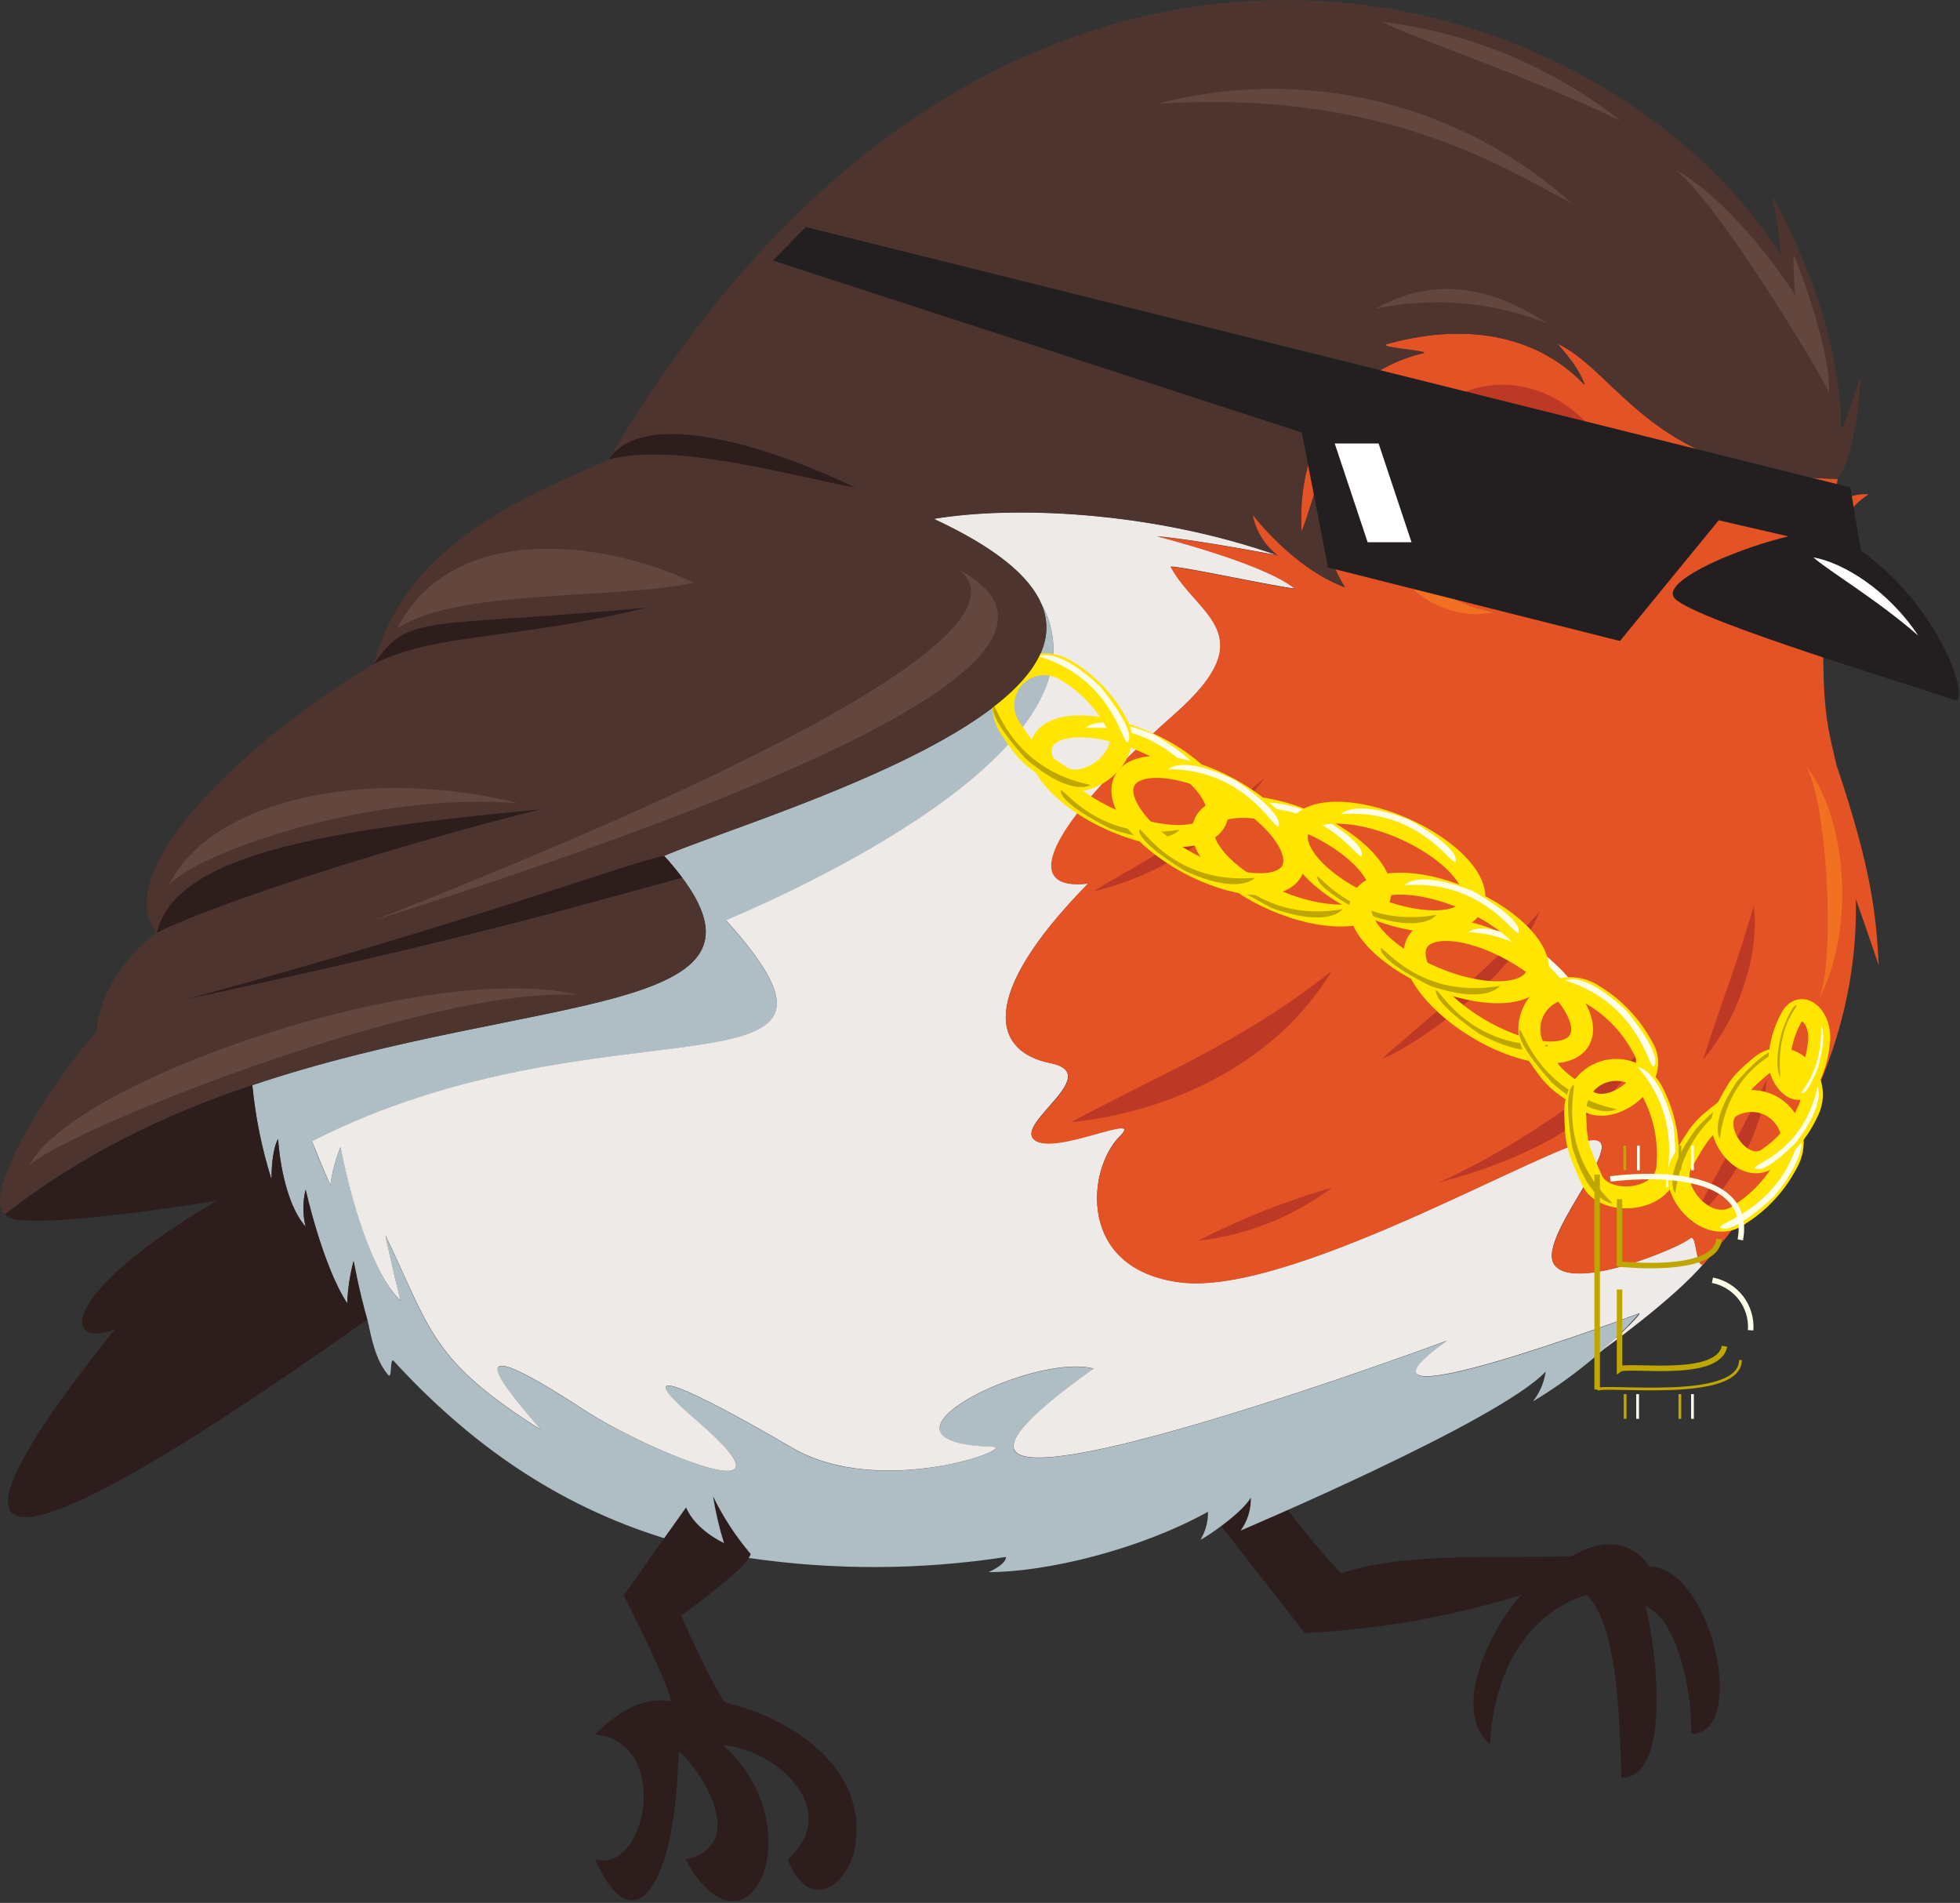 <svg width="376" height="365" viewBox="0 0 376 365" fill="none" xmlns="http://www.w3.org/2000/svg">
  <rect x="0" y="0" width="376" height="365" fill="#333333" stroke="none"/>
  <g clip-path="url(#clip0)">
    <path d="M136.8 286.923C137.282 289.966 137.986 292.97 138.905 295.91C138.905 295.91 133.412 293.427 131.644 289.07L127.435 294.984L119.669 306.012C119.669 306.012 128.824 323.986 128.698 326.385C121.184 324.722 114.197 332.699 114.197 332.699C128.929 334.151 124.025 359.449 114.197 356.671C121.184 372.75 129.497 363.258 130.192 335.982C133.391 338.087 144.482 353.787 131.497 356.671C143.472 378.411 156.458 350.672 138.737 334.74C147.934 335.393 162.119 346.463 151.133 356.671C155.132 367.194 162.961 361.659 164.118 353.787C166.223 339.455 152.606 329.858 139.368 326.617C137.895 326.238 130.655 309.885 130.655 309.885C130.655 309.885 141.452 302.182 143.704 298.814C143.881 298.588 144.016 298.331 144.103 298.057C141.202 294.674 138.748 290.932 136.8 286.923Z" fill="#2D1D1C"/>
    <path d="M316.451 300.478C312.705 295.196 307.212 295.174 301.487 298.5C288.86 298.984 269.266 297.574 257.29 301.804C253.635 297.921 250.206 293.832 247.02 289.555C241.653 291.912 238.075 293.428 238.075 293.428C239.402 291.596 240.083 289.375 240.011 287.114C238.41 289.274 236.453 291.146 234.224 292.649L250.303 313.232C264.41 312.552 278.375 310.099 291.869 305.929C286.355 311.78 278.063 327.733 285.808 334.615C287.092 313.758 298.92 307.508 304.371 305.929C310.874 312.054 310.685 333.668 311.063 341.013C320.366 341.013 318.072 317.736 315.673 308.055C317.077 308.74 318.28 309.777 319.166 311.064C322.639 315.905 324.68 325.797 324.407 332.574C335.414 332.658 328.49 300.836 316.451 300.478Z" fill="#2D1D1C"/>
    <path d="M277.579 257.206C277.579 257.206 151.533 303.866 209.789 262.552C197.877 259.395 163.256 276.695 190.384 277.537C195.456 277.684 168.77 287.576 151.996 277.747C132.675 266.467 119.311 260.216 133.812 272.654C155.532 291.28 123.604 277.958 112.176 270.55C85.216 252.955 97.444 266.867 103.758 274.275C82.585 260.868 82.712 255.333 73.914 236.918C73.914 236.918 75.388 243.905 76.84 249.546C69.326 242.074 65.412 219.828 65.327 220.081C64.358 222.41 63.706 224.859 63.391 227.363C61.855 224.059 60.697 221.175 59.855 218.944C116.175 190.216 172.095 212.967 139.263 176.536C156.647 169.17 214.187 142.357 199.792 115.881C209.326 138.295 144.461 156.942 127.393 164.161C155.931 195.73 103.126 189.732 48.406 208.169C49.001 214.314 50.235 220.38 52.089 226.268C52.089 220.27 53.352 218.502 53.352 218.502C53.457 220.607 54.425 230.499 58.635 235.339C58.055 232.996 58.055 230.548 58.635 228.205C58.635 228.205 61.876 242.811 66.611 250.03C66.731 247.283 67.154 244.559 67.874 241.906C67.874 241.906 68.905 247.672 70.505 253.208C71.241 256.491 71.957 260.784 74.462 263.731C75.303 264.72 74.714 260.132 75.556 261.079C90.078 276.906 106.767 288.649 127.414 295.047L131.623 289.133C133.391 293.49 138.884 295.974 138.884 295.974C137.965 293.033 137.261 290.03 136.779 286.987C138.71 290.977 141.143 294.705 144.019 298.078C143.932 298.352 143.797 298.609 143.619 298.836C159.996 301.226 176.637 301.162 192.994 298.646C192.994 300.141 189.648 301.551 189.648 301.551C200.991 301.551 218.86 297.131 231.74 289.975C231.777 291.857 231.28 293.71 230.309 295.321C231.109 295.069 238.285 290.249 239.948 287.26C240.02 289.521 239.339 291.742 238.012 293.574C238.012 293.574 287.744 272.528 296.52 263.078C296.226 265.169 295.384 267.144 294.079 268.803C301.685 264.257 308.555 258.58 314.452 251.966C314.452 251.966 252.555 275.201 277.579 257.206Z" fill="#AFBDC4"/>
    <path d="M324.112 237.549C322.617 239.085 301.508 248.072 298.078 242.411C294.647 236.749 315.925 215.051 303.15 219.155C290.375 223.259 246.325 248.451 226.436 245.946C206.547 243.442 208.547 224.227 214.756 218.018C219.933 212.883 202.254 221.722 198.424 218.607C194.593 215.493 211.977 205.98 201.433 203.875C190.889 201.77 186.996 191.605 208.778 169.464C195.94 170.917 200.36 159.173 225.426 136.906C242.852 121.5 229.635 118.091 224.626 108.662C227.025 108.662 245.252 112.64 248.429 112.871C242.516 108.009 222.016 102.853 222.016 102.853C229.74 103.548 245.167 106.515 245.167 106.515C220.48 97.844 193.751 97.002 179.124 99.507C191.184 105.105 197.54 110.577 199.792 115.839C214.187 142.315 156.647 169.128 139.263 176.494C172.095 212.925 116.112 190.174 59.855 218.902C60.697 221.007 61.855 223.953 63.391 227.321C63.706 224.817 64.357 222.368 65.327 220.039C65.327 219.891 69.326 242.137 76.84 249.503C75.387 243.758 73.914 236.876 73.914 236.876C82.754 255.27 82.585 260.826 103.758 274.233C97.444 266.824 85.237 252.913 112.176 270.507C123.604 277.979 155.531 291.301 133.812 272.612C119.311 260.174 132.675 266.424 151.996 277.705C168.833 287.534 195.456 277.705 190.384 277.495C163.255 276.653 197.876 259.353 209.789 262.51C151.596 303.824 277.579 257.164 277.579 257.164C252.449 275.159 314.578 251.86 314.578 251.86C314.536 251.947 314.479 252.025 314.409 252.092V252.218L314.094 252.576L313.946 252.744L313.441 253.292L313.252 253.481L312.536 254.239L312.368 254.386L311.421 255.333L311.274 255.48L310.095 256.596H309.99L308.601 257.859L307.001 259.269C307.001 259.269 321.334 249.082 327.1 242.053C325.164 244.137 325.648 236.013 324.112 237.549Z" fill="#EEEAE8"/>
    <path d="M66.611 249.988C61.876 242.769 58.635 228.163 58.635 228.163C58.055 230.506 58.055 232.955 58.635 235.298C53.92 229.931 53.352 218.461 53.352 218.461C53.352 218.461 52.089 220.228 52.089 226.227C50.227 220.347 48.993 214.287 48.406 208.148C31.292 213.584 15.249 221.944 0.989 232.856C1.915 236.329 31.611 231.951 41.629 230.289C10.081 248.915 12.628 258.869 22.035 254.955C-41.945 334.93 63.686 257.48 70.442 253.166C68.842 247.631 67.811 241.864 67.811 241.864C67.112 244.519 66.71 247.244 66.611 249.988Z" fill="#2D1D1C"/>
    <path d="M360.417 185.207C359.932 176.263 359.343 167.571 352.293 146.714C351.682 144.104 351.135 141.768 350.756 139.727C348.925 129.54 349.999 113.924 351.093 103.338L353.577 106.116C353.577 99.802 353.85 98.013 358.417 94.835C357.143 94.694 355.855 94.891 354.68 95.404C353.506 95.917 352.486 96.73 351.724 97.76C352.166 94.119 352.524 91.846 352.524 91.846C317.587 91.404 310.747 71.979 299.193 66.107C297.804 65.391 302.413 69.243 303.971 73.852C296.92 66.275 284.334 60.95 266.087 65.981C263.688 66.654 274.99 67.285 272.906 67.769C261.668 70.358 248.661 80.881 249.608 101.717C249.608 103.317 253.333 90.415 253.102 91.909C251.671 101.38 256.49 110.283 257.964 112.64C247.882 108.894 240.243 98.644 240.243 98.644C240.825 101.789 242.549 104.607 245.083 106.558C245.083 106.558 229.698 103.59 221.932 102.896C221.932 102.896 242.431 108.052 248.345 112.914C245.167 112.703 226.941 108.704 224.542 108.704C229.551 118.133 242.768 121.543 225.342 136.948C200.086 159.215 195.877 170.959 208.694 169.507C187.017 191.669 190.889 201.813 201.454 203.939C212.02 206.064 194.635 215.493 198.445 218.671C202.254 221.849 219.954 212.946 214.777 218.082C208.463 224.396 206.611 243.527 226.457 246.01C246.304 248.493 290.396 223.343 303.171 219.218C315.946 215.093 294.647 236.897 298.099 242.474C301.55 248.052 322.639 239.149 324.133 237.613C325.627 236.076 325.164 244.095 326.953 242.348C350.883 214.862 356.418 190.995 356.018 172.432C357.554 176.789 359.617 182.766 360.417 185.207Z" fill="#E45325"/>
    <path d="M205.474 215.261C224.689 213.283 244.936 203.812 255.48 186.239C238.348 199.94 220.648 206.969 205.474 215.261ZM276.042 226.816C290.143 223.133 307.759 215.83 314.578 202.023C299.993 213.578 288.48 221.091 276.042 226.816ZM324.449 234.435C332.993 227.3 338.592 215.493 338.844 207.201C333.372 218.418 332.678 218.881 324.343 234.435H324.449ZM326.869 203.034C334.067 194.615 337.581 181.987 336.424 173.758C332.93 185.712 332.32 186.239 326.764 203.034H326.869ZM230.056 237.97C239.339 236.874 248.167 233.345 255.648 227.742C246.742 230.323 238.102 233.748 229.846 237.97H230.056ZM265.182 203.097C273.222 199.792 291.09 186.26 295.384 174.768C285.05 187.059 268.781 199.414 265.182 203.097ZM209.789 170.98C222.969 167.815 234.606 160.092 242.642 149.176C228.941 160.92 214.061 167.992 209.789 170.98ZM272.927 80.629C293.974 59.582 325.227 92.246 301.992 110.43C313.757 91.994 293.026 68.464 272.969 80.629H272.927Z" fill="#BD3926"/>
    <path d="M233.263 157.268C235.096 153.16 229.131 146.505 219.939 142.403C210.747 138.3 201.809 138.305 199.976 142.413C198.142 146.521 204.108 153.176 213.3 157.278C222.492 161.381 231.43 161.376 233.263 157.268Z" stroke="#FFE500" stroke-width="4.209" stroke-miterlimit="10"/>
    <path d="M208.21 139.663C208.21 139.663 210.673 136.548 221.364 140.905C221.364 140.905 229.909 145.745 230.098 148.503C230.309 151.849 224.332 138.527 208.21 139.663Z" fill="#FFFEE9"/>
    <path d="M226.289 159.152C226.289 159.152 223.763 162.835 212.903 158.899C212.903 158.899 204.19 154.69 203.517 151.954C202.843 149.218 209.788 161.867 226.289 159.152Z" fill="#BFA700"/>
    <path d="M264.519 172.457C266.312 168.332 260.28 161.736 251.048 157.725C241.815 153.715 232.878 153.808 231.085 157.934C229.293 162.06 235.325 168.656 244.557 172.666C253.79 176.677 262.727 176.583 264.519 172.457Z" stroke="#FFE500" stroke-width="4.209" stroke-miterlimit="10"/>
    <path d="M239.296 155.069C239.296 155.069 241.716 151.933 252.45 156.184C252.45 156.184 261.036 160.941 261.247 163.677C261.52 167.023 255.417 153.764 239.296 155.069Z" fill="#FFFEE9"/>
    <path d="M257.564 174.389C257.564 174.389 255.059 178.072 244.178 174.263C244.178 174.263 235.423 170.054 234.728 167.423C234.034 164.792 241.084 177.252 257.564 174.389Z" fill="#BFA700"/>
    <path d="M302.937 199.608C305.276 195.784 300.237 188.441 291.681 183.207C283.125 177.973 274.292 176.829 271.953 180.653C269.614 184.476 274.654 191.819 283.21 197.053C291.766 202.288 300.598 203.431 302.937 199.608Z" stroke="#FFE500" stroke-width="4.194" stroke-miterlimit="10"/>
    <path d="M281.725 178.768C281.725 178.768 284.566 176.011 294.605 181.735C294.605 181.735 302.434 187.649 302.266 190.385C302.055 193.732 297.867 179.757 281.725 178.768Z" fill="#FFFEE9"/>
    <path d="M297.089 200.465C297.089 200.465 294.121 203.769 283.872 198.361C283.872 198.361 275.79 192.994 275.453 190.258C275.117 187.522 280.399 200.991 297.089 200.465Z" fill="#BFA700"/>
    <path d="M314.978 200.613C319.187 206.927 309.274 214.356 304.454 211.136C298.561 207.201 298.141 206.927 294.71 201.792C293.692 200.27 293.235 198.441 293.42 196.619C293.605 194.797 294.42 193.097 295.723 191.811C297.027 190.524 298.738 189.733 300.562 189.573C302.386 189.412 304.209 189.893 305.717 190.932C309.605 193.284 312.8 196.625 314.978 200.613V200.613Z" stroke="#FFE500" stroke-width="4.209" stroke-miterlimit="10"/>
    <path d="M300.246 188.069C300.246 188.069 303.655 185.964 312.053 193.941C312.242 194.151 318.366 201.539 317.482 204.127C316.535 207.368 315.694 192.783 300.246 188.069Z" fill="#FFFEE9"/>
    <path d="M310.137 212.756C310.137 212.756 306.475 215.261 297.761 207.726C297.593 207.537 291.153 200.592 291.448 197.898C291.742 195.204 293.763 209.368 310.137 212.756Z" fill="#BFA700"/>
    <path d="M214.019 138.422C218.228 144.735 208.337 152.186 203.496 148.945C197.624 145.03 197.182 144.735 193.773 139.621C192.764 138.101 192.315 136.278 192.502 134.463C192.689 132.648 193.501 130.954 194.798 129.672C196.096 128.389 197.798 127.597 199.615 127.431C201.432 127.265 203.25 127.735 204.759 128.761C208.65 131.1 211.847 134.435 214.019 138.422V138.422Z" stroke="#FFE500" stroke-width="4.209" stroke-miterlimit="10"/>
    <path d="M199.308 125.899C199.308 125.899 202.717 123.795 211.115 131.75C211.283 131.961 217.428 139.348 216.544 141.958C215.576 145.22 214.777 130.593 199.308 125.899Z" fill="#FFFEE9"/>
    <path d="M209.2 150.565C209.2 150.565 205.538 153.069 196.803 145.556C196.635 145.387 190.195 138.421 190.49 135.727C190.784 133.033 192.826 147.197 209.2 150.565Z" fill="#BFA700"/>
    <path d="M247.836 167.028C249.976 163.071 244.533 155.981 235.68 151.192C226.826 146.403 217.914 145.728 215.774 149.685C213.633 153.641 219.076 160.731 227.929 165.52C236.783 170.309 245.695 170.984 247.836 167.028Z" stroke="#FFE500" stroke-width="4.209" stroke-miterlimit="10"/>
    <path d="M224.184 147.534C224.184 147.534 226.878 144.63 237.212 149.786C237.212 149.786 245.357 155.258 245.336 158.015C245.294 161.362 240.348 147.64 224.184 147.534Z" fill="#FFFEE9"/>
    <path d="M240.727 168.371C240.727 168.371 237.928 171.844 227.404 167.108C227.404 167.108 218.986 162.184 218.565 159.469C218.144 156.754 224.058 169.802 240.727 168.371Z" fill="#BFA700"/>
    <path d="M319.902 223.091C320.071 230.689 307.738 231.636 305.38 226.332C302.518 219.85 302.329 219.429 302.181 213.242C302.147 211.42 302.746 209.642 303.876 208.212C305.006 206.782 306.597 205.789 308.378 205.402C310.159 205.014 312.019 205.257 313.641 206.088C315.262 206.919 316.546 208.287 317.271 209.958C319.303 214.024 320.211 218.558 319.902 223.091V223.091Z" stroke="#FFE500" stroke-width="4.209" stroke-miterlimit="10"/>
    <path d="M314.22 204.696C314.22 204.696 318.176 204.823 321.06 215.977C321.06 216.251 322.238 225.743 320.176 227.51C317.629 229.699 324.743 216.966 314.22 204.696Z" fill="#FFFEE9"/>
    <path d="M309.38 230.835C309.38 230.835 304.918 230.982 301.593 219.954C301.593 219.723 299.846 210.399 301.593 208.295C303.339 206.19 297.341 219.197 309.38 230.835Z" fill="#BFA700"/>
    <path d="M282.529 173.565C284.322 169.439 278.29 162.843 269.058 158.833C259.825 154.822 250.888 154.915 249.096 159.041C247.303 163.167 253.335 169.763 262.567 173.774C271.8 177.784 280.737 177.691 282.529 173.565Z" stroke="#FFE500" stroke-width="4.209" stroke-miterlimit="10"/>
    <path d="M257.29 156.163C257.29 156.163 259.731 153.049 270.465 157.3C270.465 157.3 279.052 162.056 279.262 164.792C279.536 168.139 273.411 154.88 257.29 156.163Z" fill="#FFFEE9"/>
    <path d="M275.558 175.484C275.558 175.484 273.075 179.188 262.173 175.358C262.173 175.358 253.438 171.148 252.723 168.518C252.007 165.887 259.1 178.367 275.558 175.484Z" fill="#BFA700"/>
    <path d="M294.688 187.174C296.481 183.048 290.449 176.452 281.217 172.442C271.984 168.431 263.047 168.525 261.255 172.651C259.462 176.776 265.494 183.372 274.726 187.383C283.959 191.393 292.896 191.3 294.688 187.174Z" stroke="#FFE500" stroke-width="4.209" stroke-miterlimit="10"/>
    <path d="M269.392 169.801C269.392 169.801 271.812 166.666 282.545 170.917C282.545 170.917 291.132 175.673 291.343 178.409C291.701 181.756 285.597 168.497 269.392 169.801Z" fill="#FFFEE9"/>
    <path d="M287.744 189.1C287.744 189.1 285.239 192.805 274.358 189.1C274.358 189.1 265.603 184.891 264.908 182.239C264.214 179.588 271.264 191.984 287.744 189.1Z" fill="#BFA700"/>
    <path d="M333.772 232.919C327.752 237.528 319.692 228.142 322.596 223.091C326.132 216.966 326.363 216.545 331.267 212.778C332.722 211.679 334.513 211.119 336.334 211.191C338.156 211.263 339.897 211.963 341.26 213.173C342.624 214.383 343.527 216.028 343.815 217.828C344.104 219.629 343.76 221.473 342.843 223.049C340.745 227.083 337.615 230.489 333.772 232.919V232.919Z" stroke="#FFE500" stroke-width="4.209" stroke-miterlimit="10"/>
    <path d="M345.327 217.408C345.327 217.408 347.579 220.67 340.255 229.573C340.065 229.762 333.078 236.287 330.447 235.655C327.143 234.919 341.644 233.151 345.327 217.408Z" fill="#FFFEE9"/>
    <path d="M321.355 228.899C321.355 228.899 318.619 225.405 325.564 216.271C325.732 216.082 332.257 209.221 334.971 209.368C337.686 209.515 323.649 212.336 321.355 228.899Z" fill="#BFA700"/>
    <path d="M306.391 225.301V266.53" stroke="#BFA700" stroke-width="1.052" stroke-miterlimit="10"/>
    <path d="M308.916 226.143C308.916 226.143 336.739 222.102 333.856 237.823" stroke="#FFFEE9" stroke-width="1.052" stroke-miterlimit="10"/>
    <path d="M328.51 245.567C330.694 245.994 332.645 247.206 333.995 248.975C335.345 250.744 335.999 252.946 335.834 255.164" stroke="#FFFEE9" stroke-width="1.052" stroke-miterlimit="10"/>
    <path d="M324.68 219.744V224.48" stroke="#FFFEE9" stroke-width="0.526" stroke-miterlimit="10"/>
    <path d="M314.304 219.744V224.48" stroke="#FFFEE9" stroke-width="0.526" stroke-miterlimit="10"/>
    <path d="M311.695 219.744V224.48" stroke="#BFA700" stroke-width="0.526" stroke-miterlimit="10"/>
    <path d="M322.26 219.744V224.48" stroke="#BFA700" stroke-width="0.526" stroke-miterlimit="10"/>
    <path d="M324.68 267.414V272.149" stroke="#FFFEE9" stroke-width="0.526" stroke-miterlimit="10"/>
    <path d="M322.26 267.414V272.149" stroke="#BFA700" stroke-width="0.526" stroke-miterlimit="10"/>
    <path d="M314.157 267.414V272.149" stroke="#FFFEE9" stroke-width="0.526" stroke-miterlimit="10"/>
    <path d="M311.758 267.414V272.149" stroke="#BFA700" stroke-width="0.526" stroke-miterlimit="10"/>
    <path d="M306.391 266.53C307.843 265.478 333.877 269.014 333.877 260.869" stroke="#BFA700" stroke-width="0.526" stroke-miterlimit="10"/>
    <path d="M310.685 230.015V242.453C310.685 242.453 329.227 244.558 329.753 237.675" stroke="#BFA700" stroke-width="1.052" stroke-miterlimit="10"/>
    <path d="M310.685 247.335V262.636C312.137 261.584 329.626 264.614 330.826 258.216" stroke="#BFA700" stroke-width="1.052" stroke-miterlimit="10"/>
    <path d="M339.623 221.891C334.909 225.869 328.616 217.682 330.889 213.473C333.646 208.19 333.835 207.832 337.666 204.57C343.032 200.003 350.125 206.991 346.695 213.431C345.115 216.819 342.677 219.736 339.623 221.891V221.891Z" stroke="#FFE500" stroke-width="4.209" stroke-miterlimit="10"/>
    <path d="M348.651 208.484C348.651 208.484 350.398 211.325 344.673 219.007C344.505 219.175 339.054 224.795 336.992 224.248C334.445 223.616 345.768 222.08 348.651 208.484Z" fill="#FFFEE9"/>
    <path d="M329.92 218.418C329.92 218.418 327.816 215.388 333.203 207.453C333.33 207.306 338.444 201.371 340.549 201.497C342.653 201.623 331.709 204.149 329.92 218.418Z" fill="#BFA700"/>
    <path d="M346.61 207.601C344.842 211.179 340.822 206.38 341.37 202.928C341.538 200.338 342.255 197.812 343.474 195.52C345.474 191.311 349.788 195.268 348.883 200.403C348.625 202.932 347.852 205.382 346.61 207.601V207.601Z" stroke="#FFE500" stroke-width="4.209" stroke-miterlimit="10"/>
    <path d="M349.367 196.635C349.367 196.635 350.546 198.361 348.778 204.738C348.778 204.885 346.821 209.747 345.768 209.684C344.716 209.621 349.557 206.758 349.367 196.635Z" fill="#FFFEE9"/>
    <path d="M341.538 206.653C341.538 206.653 340.128 204.843 341.748 198.235C341.748 198.087 343.495 193.057 344.527 192.826C345.558 192.594 340.612 196.172 341.538 206.653Z" fill="#BFA700"/>
    <path d="M240.305 98.644C240.305 98.644 247.945 108.894 258.026 112.64C256.553 110.283 251.713 101.38 253.165 91.909C253.396 90.415 249.734 103.316 249.671 101.717C248.724 80.881 261.731 70.358 272.969 67.769C275.074 67.285 263.751 66.654 266.15 65.98C284.334 60.95 296.92 66.275 304.033 73.852C302.476 69.242 297.867 65.433 299.256 66.106C310.81 71.978 317.65 91.362 352.587 91.846C356.102 86.837 356.902 74.209 357.007 72.526C357.112 70.842 353.282 83.743 353.24 82.186C352.903 59.182 339.917 37.526 339.917 37.526C340.776 41.258 341.346 45.05 341.622 48.87C305.359 -7.787 190.657 -37.757 116.764 88.142C102.621 94.582 77.976 103.464 71.788 127.309C47.711 141.578 20.751 166.876 30.033 178.893C18.562 187.775 18.457 198.066 18.457 198.066C11.238 205.58 -3.999 229.046 0.989 232.856C64.254 182.682 164.434 205.264 127.392 164.161C148.439 155.237 242.473 128.908 179.103 99.549C193.835 97.044 220.459 97.886 245.146 106.557C242.612 104.607 240.888 101.789 240.305 98.644Z" fill="#4E342E"/>
    <path d="M344.064 48.848C345.621 52.236 351.388 68.4 350.84 75.303C348.736 70.484 329.058 38.388 321.544 32.706C327.227 35.379 337.602 45.859 344.421 56.698C344.141 54.091 344.021 51.47 344.064 48.848ZM301.571 39.02C290.937 29.491 278.101 22.755 264.218 19.419C250.335 16.084 235.84 16.252 222.038 19.91C266.214 17.005 289.575 32.895 301.571 39.02ZM297.025 62.17C281.64 51.858 270.423 55.52 263.877 59.203C274.973 56.874 286.509 57.892 297.025 62.128V62.17ZM311.084 23.319C297.839 12.838 281.953 6.224 265.182 4.209C271.496 7.492 293.026 14.479 311.084 23.277V23.319ZM184.028 109.314C189.037 113.523 196.656 127.308 71.788 176.536C186.722 140.041 204.716 120.426 184.028 109.314ZM32.369 169.801C37.967 163.487 71.178 151.785 99.485 154.079C70.757 146.881 40.472 153.237 32.369 169.801ZM76.187 120.553C87.552 112.913 116.764 115.123 133.138 111.797C115.754 103.484 86.71 99.99 76.187 120.553ZM5.535 223.679C11.112 217.365 82.922 188.595 111.25 190.91C82.501 183.733 13.638 207.158 5.535 223.7V223.679Z" fill="#63463D"/>
    <path d="M103.737 155.237C78.06 161.551 42.05 172.916 30.075 178.914C33.674 163.93 61.981 159.194 103.737 155.237ZM71.789 127.309C83.806 121.311 98.328 122.889 124.004 116.554C82.249 120.511 78.355 117.438 71.789 127.309ZM116.764 88.142C129.097 84.88 149.597 90.71 164.097 93.551C146.419 85.048 123.31 78.271 116.764 88.142ZM35.779 191.668C93.15 179.251 107.336 174.684 130.886 168.37C129.876 167.044 128.782 165.634 127.393 164.161C119.963 165.634 92.603 176.199 35.779 191.668Z" fill="#2D1D1C"/>
    <path d="M286.46 117.523L285.029 117.67L283.345 117.818C282.608 117.818 281.893 117.818 281.03 117.649C276.486 117.022 272.337 114.726 269.391 111.209C266.442 107.719 264.864 103.276 264.951 98.708C264.972 97.371 265.155 96.043 265.498 94.751C265.729 93.846 265.898 93.362 265.898 93.362C265.898 93.362 265.898 93.909 265.898 94.793C265.988 96.062 266.178 97.321 266.466 98.56C267.374 102.443 269.2 106.052 271.791 109.083C274.364 112.135 277.644 114.512 281.346 116.008C282.082 116.302 282.819 116.555 283.345 116.723L284.987 117.102L286.46 117.523ZM348.357 192.679C356.039 179.588 354.671 157.111 346.252 146.63C350.651 152.986 352.419 187.312 348.357 192.679Z" fill="#F27021"/>
    <path d="M321.334 114.85C325.67 119.227 370.582 132.571 374.707 134.212C378.832 135.854 371.319 112.345 351.472 102.264C346.905 99.928 316.956 110.43 321.334 114.85Z" fill="#231F20"/>
    <path d="M367.994 121.921C362.058 112.998 353.387 107.863 347.873 106.916C350.672 109.441 360.101 115.018 367.994 121.921Z" fill="white"/>
    <path d="M302.786 99.047C304.207 89.764 297.907 81.098 288.715 79.691C279.523 78.284 270.92 84.67 269.499 93.954C268.079 103.238 274.379 111.904 283.571 113.31C292.762 114.717 301.365 108.331 302.786 99.047Z" fill="#231F20"/>
    <path d="M294.878 94.709C293.548 92.598 291.622 90.928 289.343 89.91C288.049 89.266 286.666 88.82 285.239 88.584C285.293 88.207 285.399 87.838 285.555 87.49C286.755 85.07 290.206 84.312 293.321 85.827C296.436 87.343 297.951 90.521 296.773 92.962C296.35 93.736 295.684 94.35 294.878 94.709ZM285.934 110.725C282.092 110.201 278.612 108.183 276.249 105.11C273.885 102.037 272.827 98.156 273.306 94.309C272.659 96.1 272.424 98.014 272.621 99.908C272.818 101.802 273.441 103.628 274.443 105.247C275.445 106.866 276.8 108.238 278.408 109.26C280.015 110.281 281.832 110.926 283.724 111.146C285.536 111.414 287.385 111.307 289.154 110.83C288.081 110.918 287.002 110.897 285.934 110.767V110.725Z" fill="white"/>
    <path d="M154.563 43.545L354.966 93.488L357.07 106.116L329.71 99.802L310.768 122.953L254.764 108.852L249.734 82.965L148.292 49.986L154.563 43.545Z" fill="#231F20"/>
    <path d="M262.363 104.011H270.781L264.467 85.07H256.049" fill="white"/>
  </g>
  <defs>
    <clipPath id="clip0">
      <rect width="375.802" height="364.626" fill="white"/>
    </clipPath>
  </defs>
</svg>
